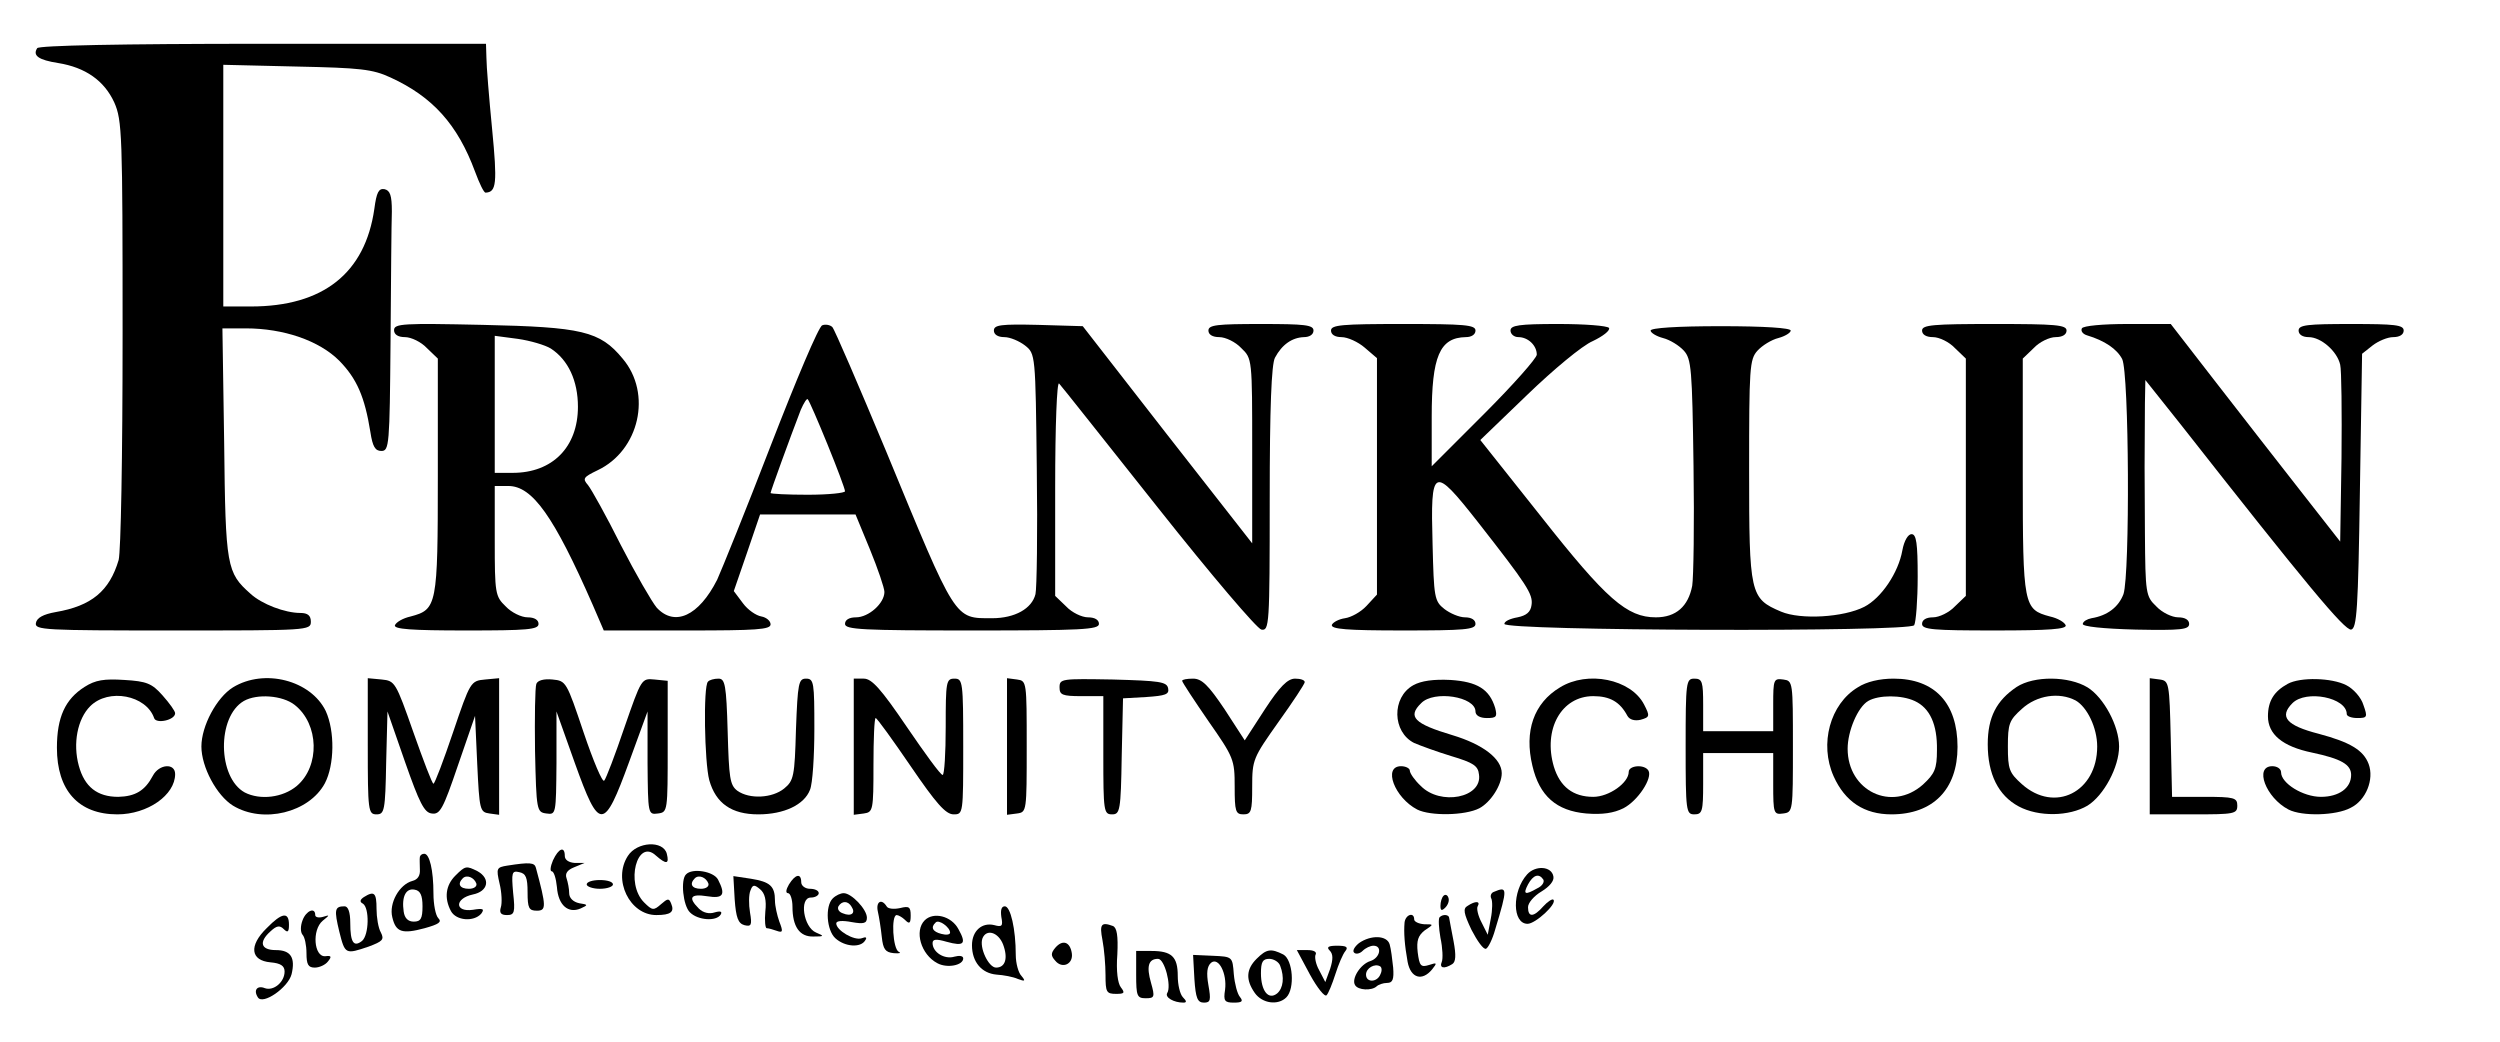 <?xml version="1.0" standalone="no"?>
<!DOCTYPE svg PUBLIC "-//W3C//DTD SVG 20010904//EN"
 "http://www.w3.org/TR/2001/REC-SVG-20010904/DTD/svg10.dtd">
<svg version="1.0" xmlns="http://www.w3.org/2000/svg"
 width="571pt" height="238pt" viewBox="0 0 571 238"
 preserveAspectRatio="xMidYMid meet">

<g transform="translate(0,238) scale(0.1,-0.1)"
fill="#000000" stroke="none">
<path d="M85 2270 c-11 -17 3 -27 48 -34 62 -10 105 -40 128 -90 18 -41 19
-72 19 -527 0 -288 -4 -498 -9 -518 -21 -71 -62 -105 -144 -119 -28 -5 -43
-13 -45 -25 -3 -16 19 -17 312 -17 309 0 316 0 316 20 0 14 -7 20 -24 20 -35
0 -88 20 -114 44 -54 48 -57 61 -60 344 l-4 262 53 0 c87 0 168 -28 214 -74
40 -41 58 -82 71 -163 5 -33 11 -43 25 -43 18 0 19 13 21 250 1 138 2 271 3
297 0 37 -4 48 -17 51 -13 2 -18 -7 -23 -45 -21 -147 -117 -223 -282 -223
l-63 0 0 276 0 276 168 -4 c145 -3 173 -6 214 -25 96 -44 153 -107 193 -215
10 -27 20 -48 24 -48 25 1 27 21 15 145 -7 72 -13 145 -13 163 l-1 32 -509 0
c-329 0 -512 -4 -516 -10z"/>
<path d="M900 1626 c0 -10 9 -16 25 -16 14 0 37 -11 50 -25 l25 -24 0 -268 c0
-297 -2 -305 -62 -321 -18 -4 -33 -13 -36 -20 -3 -9 37 -12 162 -12 141 0 166
2 166 15 0 9 -9 15 -25 15 -14 0 -37 11 -50 25 -24 23 -25 30 -25 150 l0 125
31 0 c55 0 104 -69 193 -272 l25 -58 190 0 c159 0 191 2 191 14 0 8 -10 16
-21 18 -12 2 -31 15 -42 30 l-21 28 30 87 30 88 109 0 109 0 33 -80 c18 -44
33 -88 33 -97 0 -26 -36 -58 -65 -58 -16 0 -25 -6 -25 -15 0 -13 39 -15 290
-15 251 0 290 2 290 15 0 9 -9 15 -25 15 -14 0 -37 11 -50 25 l-25 24 0 248
c0 141 4 243 9 237 5 -5 106 -133 226 -284 122 -154 226 -276 236 -278 18 -3
19 9 19 298 0 210 4 308 12 323 16 30 39 46 66 47 13 0 22 6 22 15 0 13 -20
15 -120 15 -100 0 -120 -2 -120 -15 0 -9 9 -15 25 -15 14 0 37 -11 50 -25 25
-24 25 -24 25 -235 l0 -211 -194 248 -193 248 -102 3 c-85 2 -101 0 -101 -13
0 -9 9 -15 24 -15 13 0 34 -9 47 -19 24 -19 24 -20 27 -282 2 -145 0 -274 -3
-286 -8 -33 -47 -55 -99 -55 -87 0 -81 -9 -242 381 -63 151 -118 279 -123 284
-5 5 -16 7 -23 4 -8 -2 -60 -126 -117 -273 -57 -148 -113 -286 -123 -308 -42
-83 -97 -108 -138 -64 -11 13 -48 77 -82 143 -33 66 -67 127 -75 137 -13 15
-11 18 22 34 95 45 125 175 57 255 -52 63 -93 72 -319 77 -182 4 -203 3 -203
-12z m358 -42 c40 -26 62 -74 62 -133 0 -92 -58 -151 -149 -151 l-41 0 0 156
0 157 53 -7 c28 -4 62 -14 75 -22z m632 -219 c22 -54 40 -102 40 -107 0 -4
-38 -8 -85 -8 -47 0 -85 2 -85 4 0 4 44 125 69 190 7 16 14 27 16 24 3 -3 23
-49 45 -103z"/>
<path d="M3040 1625 c0 -9 9 -15 24 -15 14 0 38 -11 53 -24 l28 -24 0 -270 0
-270 -24 -26 c-13 -14 -35 -26 -49 -28 -14 -2 -27 -9 -30 -15 -3 -10 34 -13
162 -13 141 0 166 2 166 15 0 9 -9 15 -24 15 -13 0 -34 9 -47 19 -23 18 -24
27 -27 148 -5 178 1 181 104 50 111 -142 126 -164 122 -189 -2 -16 -12 -24
-32 -28 -17 -3 -30 -9 -30 -15 -1 -16 925 -19 936 -3 4 7 8 57 8 111 0 76 -3
97 -14 97 -8 0 -17 -15 -21 -37 -9 -51 -48 -109 -87 -129 -47 -24 -145 -30
-190 -11 -71 30 -73 40 -73 323 0 234 1 253 19 273 11 12 32 25 48 29 15 4 28
12 28 17 0 6 -60 10 -160 10 -100 0 -160 -4 -160 -10 0 -5 13 -13 28 -17 16
-4 37 -17 48 -29 17 -19 19 -41 22 -263 2 -132 0 -256 -3 -274 -9 -47 -37 -72
-83 -72 -66 0 -113 41 -262 230 l-139 175 107 103 c59 57 126 113 150 123 23
11 40 24 37 30 -4 5 -55 9 -116 9 -90 0 -109 -3 -109 -15 0 -8 8 -15 18 -15
22 0 42 -19 42 -40 0 -8 -54 -69 -120 -135 l-120 -120 0 113 c0 138 18 181 78
182 13 0 22 6 22 15 0 13 -25 15 -165 15 -140 0 -165 -2 -165 -15z"/>
<path d="M4390 1625 c0 -9 9 -15 25 -15 14 0 37 -11 50 -25 l25 -24 0 -271 0
-271 -25 -24 c-13 -14 -36 -25 -50 -25 -16 0 -25 -6 -25 -15 0 -13 25 -15 166
-15 125 0 165 3 162 12 -3 7 -18 16 -36 20 -60 16 -62 24 -62 321 l0 268 25
24 c13 14 36 25 50 25 16 0 25 6 25 15 0 13 -25 15 -165 15 -140 0 -165 -2
-165 -15z"/>
<path d="M4755 1630 c-3 -6 2 -13 12 -16 40 -12 68 -31 80 -54 16 -32 18 -492
3 -537 -11 -29 -36 -49 -73 -55 -10 -2 -19 -7 -20 -13 -1 -6 46 -11 121 -13
104 -2 122 0 122 13 0 9 -9 15 -25 15 -14 0 -37 11 -50 25 -24 23 -25 29 -26
167 -1 135 -1 168 0 297 l1 53 82 -103 c285 -363 373 -469 388 -467 13 3 16
45 20 317 l5 313 24 19 c13 10 34 19 47 19 15 0 24 6 24 15 0 13 -20 15 -120
15 -100 0 -120 -2 -120 -15 0 -9 9 -15 23 -15 28 0 65 -32 72 -63 3 -12 4
-108 3 -213 l-3 -191 -90 115 c-49 63 -137 175 -194 249 l-103 133 -99 0 c-55
0 -101 -4 -104 -10z"/>
<path d="M193 811 c-44 -28 -63 -69 -63 -139 0 -97 49 -152 138 -152 69 0 132
44 132 92 0 26 -37 23 -51 -4 -18 -34 -40 -47 -79 -48 -48 0 -77 23 -90 71
-14 51 -3 107 26 136 42 42 128 25 146 -27 4 -14 48 -5 48 11 0 5 -13 23 -29
41 -24 27 -36 32 -87 35 -46 3 -66 0 -91 -16z"/>
<path d="M532 810 c-37 -23 -72 -88 -72 -135 0 -47 35 -112 72 -135 69 -42
174 -16 210 51 22 42 23 119 2 165 -34 70 -140 98 -212 54z m141 -40 c56 -44
58 -140 5 -185 -32 -27 -84 -33 -119 -15 -62 34 -64 173 -2 209 30 17 88 13
116 -9z"/>
<path d="M840 676 c0 -148 1 -156 20 -156 18 0 20 8 22 118 l3 117 40 -115
c33 -94 44 -116 61 -118 19 -3 26 10 60 110 l39 113 5 -110 c5 -105 6 -110 28
-113 l22 -3 0 156 0 156 -32 -3 c-33 -3 -34 -5 -73 -120 -22 -65 -42 -118 -45
-118 -3 0 -23 53 -46 118 -40 114 -42 117 -72 120 l-32 3 0 -155z"/>
<path d="M1225 818 c-3 -8 -4 -77 -3 -153 3 -137 4 -140 26 -143 22 -3 22 -2
23 115 l0 118 42 -118 c56 -156 66 -156 124 3 l42 115 0 -118 c1 -117 1 -118
24 -115 22 3 22 5 22 153 l0 150 -30 3 c-30 3 -30 2 -69 -110 -21 -62 -42
-117 -46 -121 -4 -5 -25 45 -47 110 -39 116 -40 118 -71 121 -20 2 -34 -2 -37
-10z"/>
<path d="M1617 823 c-11 -10 -8 -184 3 -225 15 -53 51 -78 112 -78 59 0 105
22 118 56 6 14 10 77 10 140 0 105 -1 114 -19 114 -17 0 -19 -10 -23 -116 -3
-107 -5 -117 -27 -135 -27 -22 -79 -25 -107 -5 -17 13 -19 29 -22 135 -3 107
-6 121 -21 121 -10 0 -21 -3 -24 -7z"/>
<path d="M1950 674 l0 -155 23 3 c21 3 22 7 22 111 0 59 2 107 5 107 3 0 39
-50 80 -110 58 -85 80 -110 98 -110 22 0 22 1 22 155 0 148 -1 155 -20 155
-19 0 -20 -7 -20 -110 0 -60 -3 -110 -7 -110 -5 0 -41 50 -82 110 -59 87 -80
110 -98 110 l-23 0 0 -156z"/>
<path d="M2300 675 l0 -156 23 3 c22 3 22 5 22 153 0 148 0 150 -22 153 l-23
3 0 -156z"/>
<path d="M2420 810 c0 -17 6 -20 50 -20 l50 0 0 -135 c0 -128 1 -135 20 -135
18 0 20 8 22 133 l3 132 53 3 c44 3 53 6 50 20 -3 15 -20 17 -126 20 -117 2
-122 2 -122 -18z"/>
<path d="M2700 825 c0 -3 27 -44 60 -92 58 -83 60 -88 60 -150 0 -56 2 -63 20
-63 18 0 20 7 20 63 0 62 2 66 60 148 33 46 60 87 60 91 0 5 -10 8 -22 8 -17
0 -35 -18 -69 -70 l-46 -71 -46 71 c-37 55 -52 70 -72 70 -14 0 -25 -2 -25 -5z"/>
<path d="M3228 815 c-50 -28 -48 -107 2 -132 14 -6 52 -20 85 -30 50 -15 61
-22 63 -42 8 -53 -88 -72 -133 -26 -14 13 -25 29 -25 35 0 5 -9 10 -20 10 -42
0 -15 -72 37 -99 30 -15 109 -14 142 3 26 14 51 53 51 80 0 33 -43 66 -113 87
-87 26 -103 42 -71 73 29 30 124 15 124 -19 0 -9 10 -15 26 -15 22 0 24 3 19
23 -13 43 -41 60 -102 64 -39 2 -67 -2 -85 -12z"/>
<path d="M3563 810 c-60 -36 -82 -100 -63 -179 16 -69 55 -103 123 -109 37 -3
63 1 85 12 33 17 67 69 57 86 -9 15 -45 12 -45 -3 0 -25 -45 -57 -81 -57 -46
0 -76 23 -90 69 -25 85 17 161 90 161 38 0 61 -13 78 -45 5 -9 17 -12 30 -9
21 6 22 8 8 35 -30 58 -129 78 -192 39z"/>
<path d="M3850 675 c0 -148 1 -155 20 -155 18 0 20 7 20 70 l0 70 80 0 80 0 0
-71 c0 -67 1 -70 23 -67 22 3 22 5 22 153 0 148 0 150 -22 153 -22 3 -23 0
-23 -57 l0 -61 -80 0 -80 0 0 60 c0 53 -2 60 -20 60 -19 0 -20 -7 -20 -155z"/>
<path d="M4243 810 c-63 -38 -88 -129 -55 -203 26 -58 70 -87 132 -87 95 0
151 57 151 154 0 100 -52 156 -146 156 -32 0 -62 -7 -82 -20z m130 -31 c35
-16 52 -54 51 -112 0 -43 -5 -54 -32 -79 -71 -63 -172 -15 -172 82 0 40 23 95
47 109 24 14 76 14 106 0z"/>
<path d="M4606 811 c-46 -31 -66 -69 -66 -131 0 -68 24 -117 71 -142 45 -24
115 -23 157 2 37 23 72 88 72 135 0 47 -35 112 -72 135 -43 26 -122 27 -162 1z
m135 -31 c26 -15 49 -62 49 -105 0 -104 -97 -153 -172 -86 -29 26 -32 34 -32
86 0 52 3 60 32 86 34 31 85 39 123 19z"/>
<path d="M4910 676 l0 -156 100 0 c93 0 100 1 100 20 0 18 -7 20 -75 20 l-74
0 -3 133 c-3 128 -4 132 -25 135 l-23 3 0 -155z"/>
<path d="M5225 818 c-31 -17 -45 -39 -45 -74 0 -41 33 -69 101 -83 66 -14 89
-27 89 -51 0 -30 -28 -50 -69 -50 -41 0 -91 31 -91 56 0 8 -9 14 -20 14 -42 0
-15 -72 37 -99 31 -16 109 -14 142 4 35 17 54 65 41 100 -12 32 -43 50 -114
69 -74 19 -91 39 -60 70 31 31 124 13 124 -25 0 -5 11 -9 24 -9 23 0 24 2 14
30 -5 17 -23 37 -39 45 -33 17 -105 19 -134 3z"/>
<path d="M1434 425 c-35 -54 4 -135 65 -135 33 0 42 7 34 26 -5 13 -8 12 -23
-1 -17 -15 -20 -15 -39 4 -43 43 -16 147 27 107 24 -21 31 -20 25 4 -8 31 -68
28 -89 -5z"/>
<path d="M1263 415 c-6 -14 -7 -25 -3 -25 5 0 10 -16 12 -36 3 -42 26 -61 54
-49 18 8 17 9 -3 12 -14 3 -23 12 -23 23 0 10 -3 25 -6 34 -4 11 2 19 17 25
l24 10 -22 0 c-14 1 -23 7 -23 16 0 23 -14 18 -27 -10z"/>
<path d="M959 423 c-1 -5 0 -18 0 -29 1 -14 -5 -23 -17 -26 -30 -8 -54 -51
-46 -83 8 -34 22 -39 74 -25 32 9 40 14 31 23 -6 6 -11 31 -11 56 0 54 -9 91
-21 91 -5 0 -9 -3 -10 -7z m6 -113 c0 -28 -4 -35 -20 -35 -13 0 -21 8 -23 23
-5 34 5 54 25 50 13 -2 18 -13 18 -38z"/>
<path d="M1159 403 c-25 -4 -26 -6 -18 -41 5 -20 6 -45 3 -54 -4 -13 0 -18 14
-18 17 0 19 6 14 51 -4 46 -3 51 14 47 15 -3 19 -12 19 -46 0 -36 3 -42 21
-42 22 0 22 9 -2 98 -3 12 -14 13 -65 5z"/>
<path d="M1040 380 c-22 -22 -26 -51 -10 -81 12 -22 52 -25 69 -6 8 11 5 13
-19 9 -42 -6 -42 26 0 35 35 7 41 36 11 53 -26 13 -28 13 -51 -10z m48 -18 c2
-7 -6 -12 -17 -12 -21 0 -27 11 -14 24 9 9 26 2 31 -12z"/>
<path d="M3488 383 c-35 -39 -34 -113 1 -113 18 0 68 46 59 55 -2 3 -13 -4
-23 -15 -22 -25 -35 -26 -35 -2 0 10 14 26 31 36 18 11 29 24 27 34 -4 24 -41
26 -60 5z m37 -12 c3 -6 -3 -15 -14 -20 -28 -16 -33 -14 -21 9 12 22 25 26 35
11z"/>
<path d="M1567 383 c-13 -12 -7 -72 9 -87 18 -18 60 -21 70 -5 4 7 0 9 -14 5
-12 -4 -26 -1 -36 9 -25 25 -19 34 19 28 37 -6 43 3 25 38 -10 19 -59 27 -73
12z m51 -21 c2 -7 -6 -12 -17 -12 -21 0 -27 11 -14 24 9 9 26 2 31 -12z"/>
<path d="M1678 326 c3 -42 8 -55 22 -59 16 -4 18 0 13 29 -3 18 -3 41 1 50 5
14 9 14 22 3 11 -9 15 -25 12 -51 -2 -21 0 -38 3 -38 4 0 15 -3 23 -6 14 -5
15 -2 6 21 -5 14 -10 36 -10 48 0 33 -11 43 -55 50 l-40 6 3 -53z"/>
<path d="M1802 360 c-7 -12 -8 -20 -2 -20 5 0 10 -14 10 -31 0 -45 16 -69 48
-68 25 0 25 1 6 9 -29 12 -39 80 -12 80 10 0 18 5 18 10 0 6 -9 10 -20 10 -11
0 -20 7 -20 15 0 21 -13 19 -28 -5z"/>
<path d="M1340 360 c0 -5 14 -10 30 -10 17 0 30 5 30 10 0 6 -13 10 -30 10
-16 0 -30 -4 -30 -10z"/>
<path d="M3412 343 c-6 -2 -9 -9 -6 -15 3 -5 3 -26 -1 -46 l-7 -37 -14 28 c-8
15 -12 32 -9 37 7 12 -5 13 -23 1 -11 -6 -9 -17 9 -55 13 -25 27 -45 33 -43 5
2 15 22 21 44 29 96 28 99 -3 86z"/>
<path d="M831 331 c-9 -6 -10 -11 -2 -15 15 -10 14 -71 -2 -85 -19 -15 -27 -4
-27 41 0 25 -5 38 -13 38 -23 0 -24 -8 -12 -58 13 -52 14 -52 67 -34 32 12 36
16 28 32 -6 10 -10 35 -10 54 0 37 -5 42 -29 27z"/>
<path d="M1902 328 c-18 -18 -14 -73 6 -91 22 -20 58 -22 68 -5 5 7 2 9 -8 5
-17 -6 -58 18 -58 34 0 6 14 7 35 3 28 -5 35 -3 35 10 0 19 -35 56 -53 56 -7
0 -18 -5 -25 -12z m43 -19 c10 -15 -1 -23 -20 -15 -9 3 -13 10 -10 16 8 13 22
13 30 -1z"/>
<path d="M3297 334 c-4 -4 -7 -14 -7 -23 0 -11 3 -12 11 -4 6 6 10 16 7 23 -2
6 -7 8 -11 4z"/>
<path d="M2005 298 c3 -13 7 -39 9 -58 3 -28 8 -35 27 -37 13 -1 18 0 12 3
-14 6 -18 84 -5 84 4 0 13 -5 20 -12 9 -9 12 -7 12 11 0 20 -4 22 -24 17 -14
-3 -28 -2 -31 4 -12 19 -25 10 -20 -12z"/>
<path d="M2287 286 c4 -21 2 -24 -16 -19 -28 7 -51 -13 -51 -46 0 -38 22 -64
56 -67 16 -1 38 -5 49 -10 16 -6 18 -5 8 7 -7 7 -13 29 -13 48 0 59 -12 111
-25 111 -8 0 -10 -9 -8 -24z m4 -63 c12 -32 5 -53 -16 -53 -17 0 -39 46 -31
67 9 22 36 14 47 -14z"/>
<path d="M691 278 c-5 -13 -5 -27 0 -33 5 -5 9 -24 9 -42 0 -26 4 -33 19 -33
10 0 24 6 30 14 9 11 8 14 -6 12 -26 -2 -31 60 -6 81 16 13 17 14 1 9 -10 -3
-18 -1 -18 4 0 19 -21 10 -29 -12z"/>
<path d="M609 260 c-41 -40 -37 -74 9 -78 23 -2 32 -8 32 -21 0 -24 -25 -45
-45 -38 -17 7 -27 -4 -16 -21 11 -18 69 22 77 53 9 38 -2 55 -36 55 -34 0 -40
18 -12 43 14 13 21 14 30 5 9 -9 12 -7 12 10 0 30 -16 28 -51 -8z"/>
<path d="M2112 278 c-24 -24 -9 -78 29 -98 22 -12 59 -5 59 11 0 6 -9 7 -20 4
-23 -7 -50 10 -50 31 0 9 8 10 32 3 40 -11 46 -5 27 29 -16 30 -57 40 -77 20z
m58 -28 c0 -5 -9 -6 -20 -3 -20 5 -25 15 -13 26 7 8 33 -11 33 -23z"/>
<path d="M3208 273 c-2 -23 0 -51 7 -90 7 -37 33 -45 56 -17 12 15 11 16 -7
10 -19 -6 -22 -2 -26 29 -3 27 1 38 16 50 21 14 21 14 -1 14 -13 1 -23 6 -23
11 0 18 -20 11 -22 -7z"/>
<path d="M3288 285 c-3 -3 -2 -24 2 -47 5 -23 6 -48 3 -55 -6 -14 5 -17 24 -5
8 5 9 20 3 52 -5 25 -9 48 -10 53 0 8 -14 10 -22 2z"/>
<path d="M2518 233 c4 -21 7 -57 7 -80 0 -39 2 -43 24 -43 19 0 21 2 11 15 -7
9 -11 37 -8 75 2 43 -1 61 -10 65 -27 10 -31 4 -24 -32z"/>
<path d="M3104 226 c-10 -8 -16 -18 -11 -22 4 -4 13 -2 19 4 7 7 18 12 25 12
21 0 15 -28 -7 -35 -23 -7 -44 -41 -35 -55 7 -12 38 -13 49 -3 4 4 15 8 24 8
13 0 16 8 14 35 -2 19 -5 43 -8 53 -6 21 -43 22 -70 3z m49 -71 c-7 -19 -33
-20 -33 -1 0 15 20 26 32 19 4 -2 5 -10 1 -18z"/>
<path d="M2410 215 c-10 -12 -10 -18 0 -29 16 -20 42 -8 38 17 -4 26 -21 32
-38 12z"/>
<path d="M3037 209 c8 -8 8 -20 1 -42 l-11 -30 -14 27 c-8 14 -11 31 -8 36 3
6 -5 10 -18 10 l-25 0 30 -56 c17 -31 34 -52 38 -47 4 4 13 26 20 48 7 22 17
46 23 53 7 9 2 12 -19 12 -20 0 -25 -3 -17 -11z"/>
<path d="M2595 154 c0 -49 2 -54 22 -54 20 0 21 3 12 35 -11 38 -6 55 16 55
15 0 31 -62 21 -78 -6 -10 15 -22 37 -22 8 0 7 4 -1 12 -7 7 -12 29 -12 49 0
44 -14 57 -60 57 l-35 0 0 -54z"/>
<path d="M2870 190 c-24 -24 -25 -48 -4 -78 17 -24 53 -29 72 -10 20 20 15 86
-7 98 -28 14 -38 13 -61 -10z m54 -16 c10 -26 7 -51 -7 -63 -20 -16 -37 6 -37
46 0 26 4 33 19 33 10 0 22 -7 25 -16z"/>
<path d="M2728 144 c3 -44 7 -54 22 -54 15 0 16 6 10 40 -5 28 -3 43 6 51 17
14 37 -24 32 -62 -4 -25 -1 -29 20 -29 19 0 22 3 14 13 -6 7 -12 30 -14 52 -3
40 -3 40 -48 42 l-45 2 3 -55z"/>
</g>
</svg>
